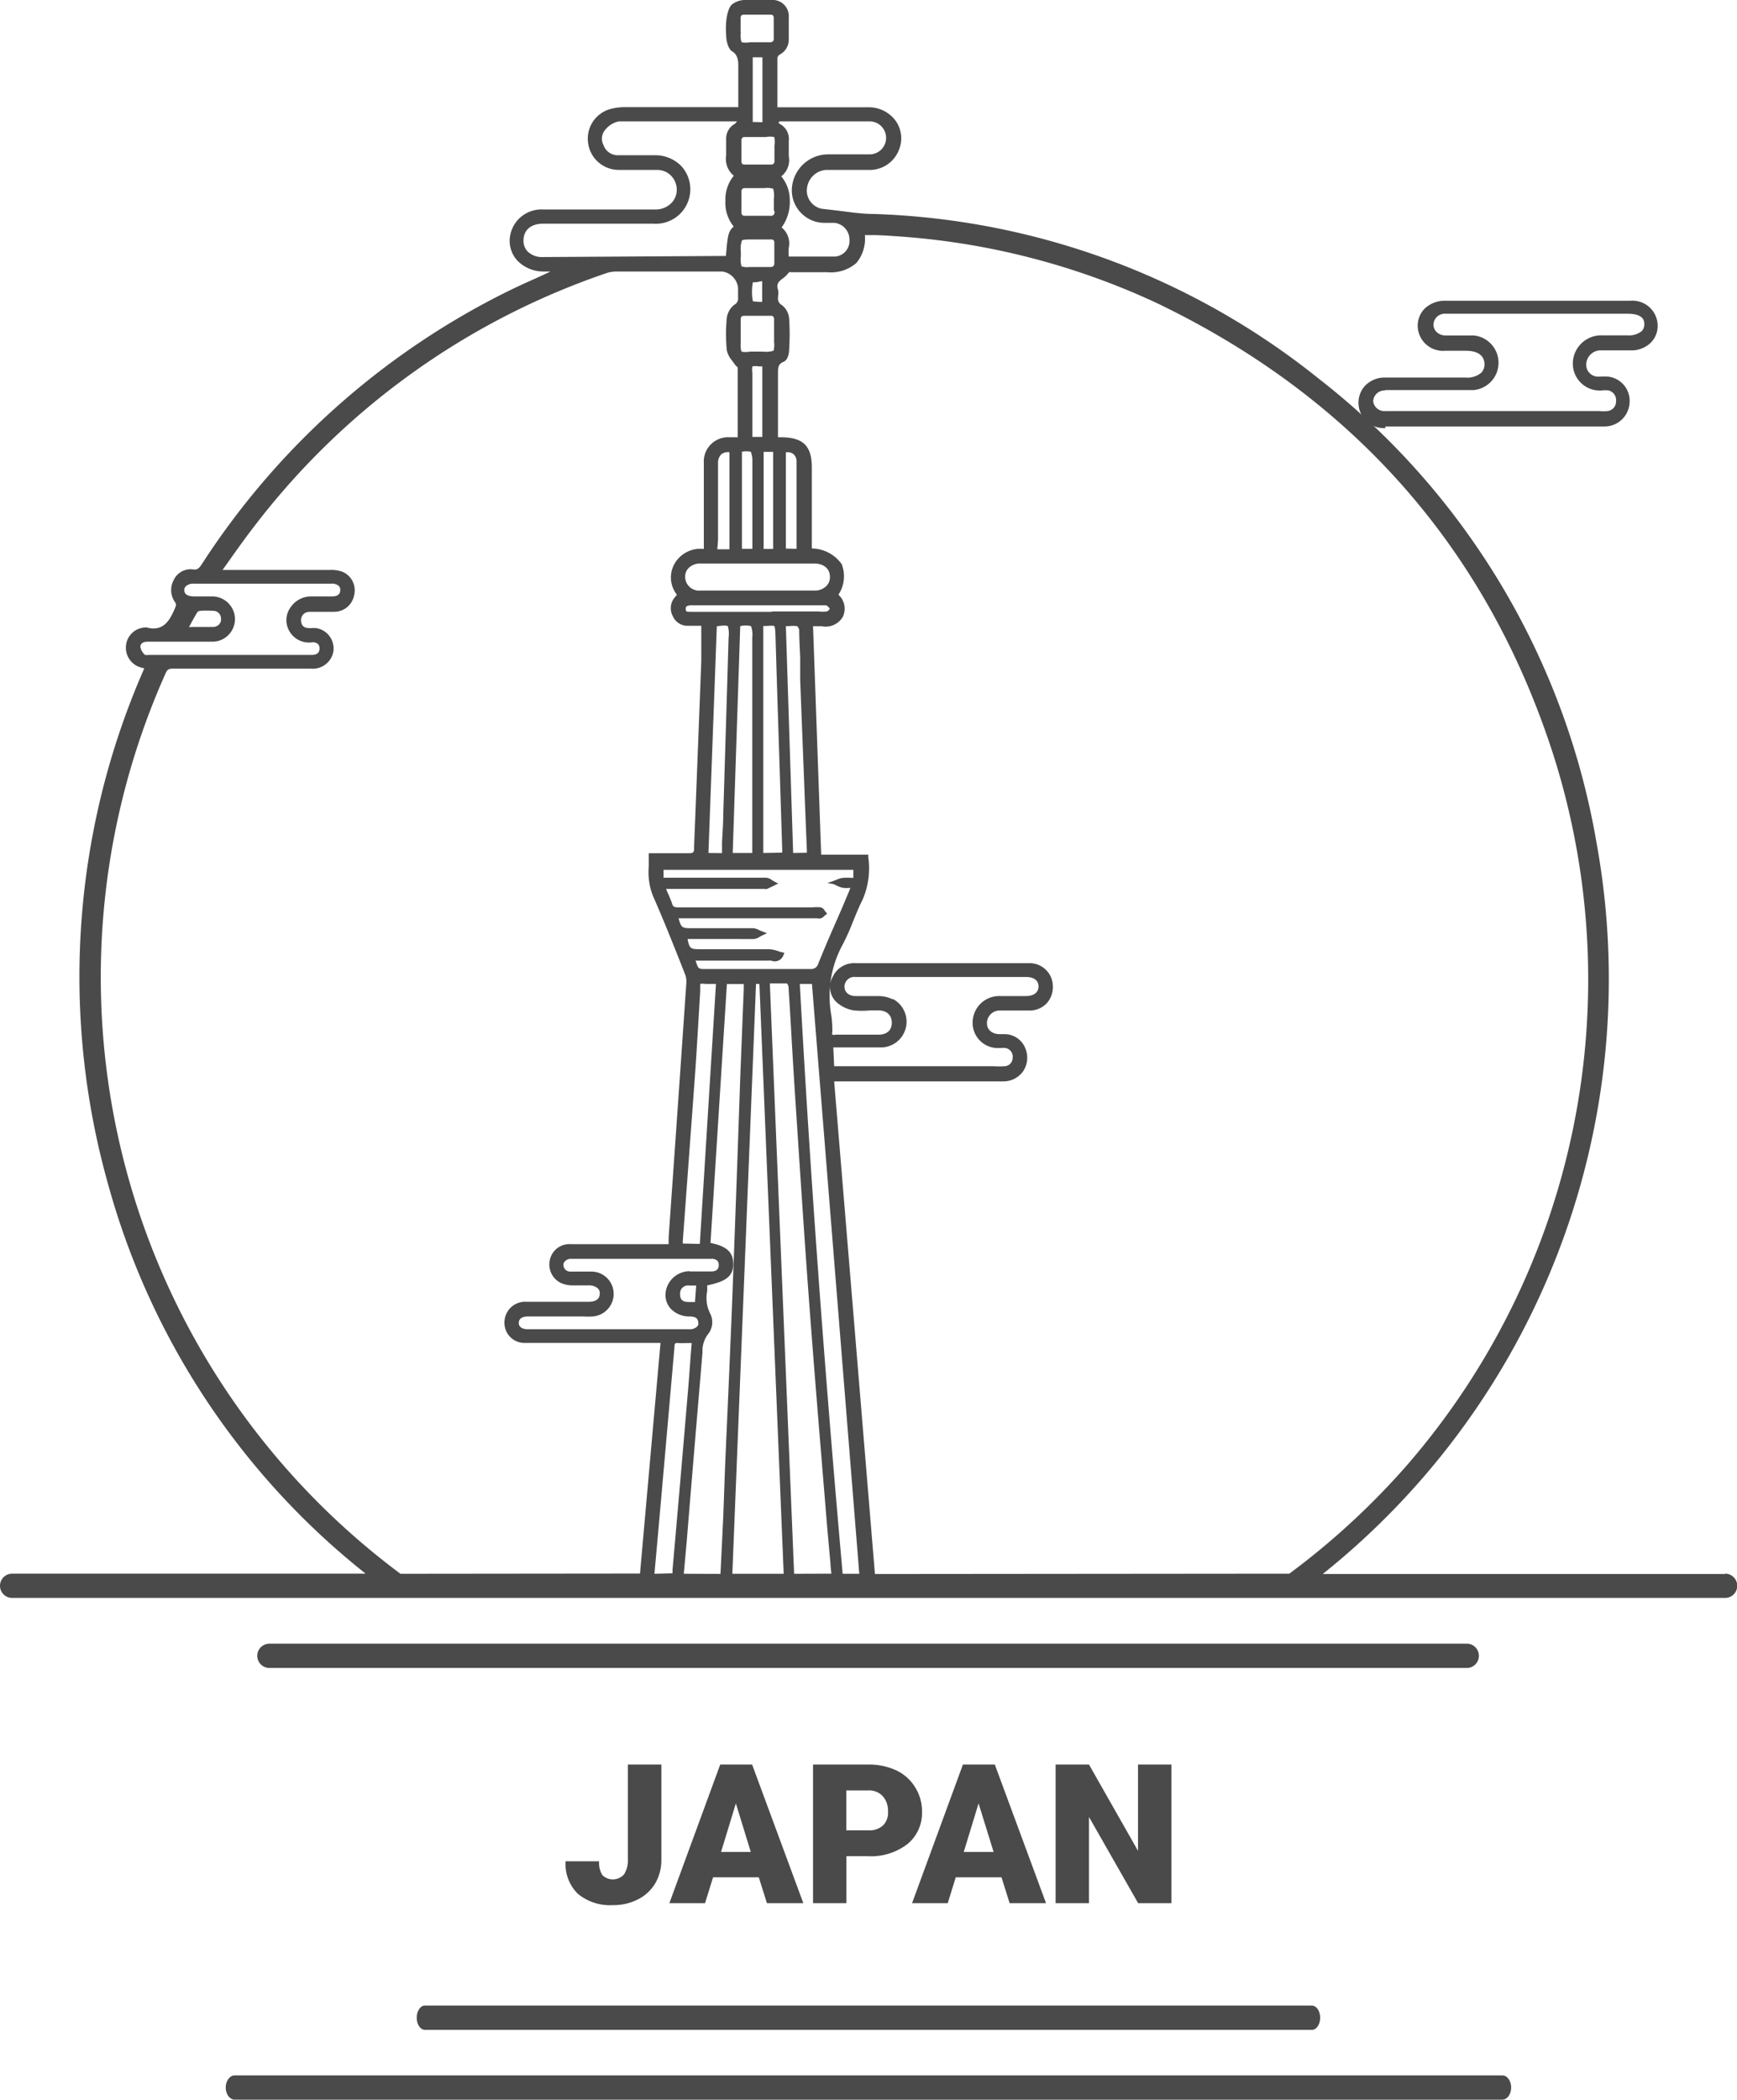 <svg xmlns="http://www.w3.org/2000/svg" viewBox="0 0 143.14 173"><defs><style>.cls-1{fill:#4a4a4a;}</style></defs><title>Asset 9</title><g id="Layer_2" data-name="Layer 2"><g id="Layer_1-2" data-name="Layer 1"><path class="cls-1" d="M52.56,156.5A3.44,3.44,0,0,0,54,155.17a3.79,3.79,0,0,0,.5-1.94v-7.84H51.74v7.84a2.09,2.09,0,0,1-.31,1.2,1.23,1.23,0,0,1-1.79.07,1.89,1.89,0,0,1-.27-1.14H46.61a3.43,3.43,0,0,0,1,2.67,4.15,4.15,0,0,0,2.9.94A4.33,4.33,0,0,0,52.56,156.5Z"/><path class="cls-1" d="M62.53,154.68l.67,2.13h3l-4.22-11.42H59.35l-4.19,11.42H58.1l.66-2.13Zm-1.89-6.09,1.23,4H59.42Z"/><path class="cls-1" d="M73.86,145.87a5.3,5.3,0,0,0-2.31-.48H67v11.42h2.75v-3.87H71.5a4.94,4.94,0,0,0,3.28-1,3.31,3.31,0,0,0,1.2-2.67,3.72,3.72,0,0,0-.56-2A3.62,3.62,0,0,0,73.86,145.87Zm-1.1,4.54a1.67,1.67,0,0,1-1.21.4H69.74v-3.29h1.84a1.52,1.52,0,0,1,1.17.48,1.84,1.84,0,0,1,.43,1.28A1.47,1.47,0,0,1,72.76,150.41Z"/><path class="cls-1" d="M78.76,154.68h3.77l.67,2.13h3l-4.22-11.42H79.35l-4.19,11.42H78.1Zm1.88-6.09,1.24,4H79.42Z"/><polygon class="cls-1" points="93.79 156.81 96.53 156.81 96.53 145.39 93.78 145.39 93.78 152.5 89.74 145.39 86.99 145.39 86.99 156.81 89.74 156.81 89.74 149.71 93.79 156.81"/><path class="cls-1" d="M121.87,136.43a1,1,0,0,0-.93-1H22.2a1,1,0,0,0,0,2h98.74A1,1,0,0,0,121.87,136.43Z"/><path class="cls-1" d="M123.81,171H19.33c-.4,0-.73.46-.73,1s.33,1,.73,1H123.81c.4,0,.72-.46.72-1S124.21,171,123.81,171Z"/><path class="cls-1" d="M34.34,166.25c0,.57.31,1,.69,1h73.08c.38,0,.68-.45.68-1s-.3-1-.68-1H35C34.65,165.24,34.34,165.69,34.34,166.25Z"/><path class="cls-1" d="M142.16,129.69H109a62.74,62.74,0,0,0,22.58-60.16,61.61,61.61,0,0,0-22.92-38.34A61.69,61.69,0,0,0,72,17.63c-1,0-2-.16-3-.28l-1.28-.15a1.12,1.12,0,0,1-.34-.11,1.52,1.52,0,0,1-.86-1.7A1.7,1.7,0,0,1,68.06,14h3.49a2.58,2.58,0,0,0,2.52-1.63A2.49,2.49,0,0,0,73.84,10a2.73,2.73,0,0,0-2.27-1.16c-1.63,0-3.28,0-4.89,0H64.06V8c0-1.1,0-2.17,0-3.23a.44.44,0,0,1,.19-.27A1.39,1.39,0,0,0,65,3.26V2.77c0-.44,0-.88,0-1.32A1.34,1.34,0,0,0,63.54,0h-.21c-.66,0-1.35,0-2,0a1.77,1.77,0,0,0-1,.36c-.47.4-.56,1.75-.49,2.5,0,.52.16,1.18.52,1.39s.48.63.48,1.1V8.83H51.43A4.39,4.39,0,0,0,50.24,9a2.53,2.53,0,0,0-1.79,2.66A2.55,2.55,0,0,0,51,14c.63,0,1.27,0,1.9,0h1.24a1.6,1.6,0,0,1,1.57,1.2,1.58,1.58,0,0,1-.26,1.39,1.8,1.8,0,0,1-1.43.67H44.76A2.62,2.62,0,0,0,42,19.77a2.41,2.41,0,0,0,.69,1.76,3,3,0,0,0,2.13.84h.54c-.4.2-.81.38-1.2.56l-.36.16c-.74.33-1.53.7-2.29,1.08a63.6,63.6,0,0,0-24.87,22.3c-.23.35-.37.49-.7.45a1.54,1.54,0,0,0-1.64.9,1.73,1.73,0,0,0,.17,1.86.42.42,0,0,1,0,.31c-.47,1.15-1,2.07-2.38,1.71a.19.19,0,0,0-.13,0,1.65,1.65,0,0,0-1.58,1.52A1.69,1.69,0,0,0,11.62,55l.27.07a63.06,63.06,0,0,0-3,42.44,61.87,61.87,0,0,0,21.24,32.15H1a1,1,0,0,0,0,2H142.16a1,1,0,0,0,0-2ZM64.24,10H65c2.18,0,4.44,0,6.66,0a1.36,1.36,0,0,1,0,2.72c-.73,0-1.47,0-2.19,0H68.19a3,3,0,0,0-2.94,2.91,2.69,2.69,0,0,0,2.6,2.73h.89A1.38,1.38,0,0,1,70,19.74a1.29,1.29,0,0,1-1.18,1.4c-.92,0-1.86,0-2.77,0H65a3.45,3.45,0,0,1,0-.73,1.69,1.69,0,0,0-.59-1.67,3.58,3.58,0,0,0,.67-2.33,3,3,0,0,0-.7-1.88A1.7,1.7,0,0,0,65,12.87c0-.38,0-.79,0-1.25a1.4,1.4,0,0,0-.78-1.43.48.48,0,0,1-.06-.11Zm2.85,36.43c.79,0,1.29.42,1.3,1.08a1,1,0,0,1-.3.78,1.34,1.34,0,0,1-1,.37H57.73a1.15,1.15,0,0,1-1.27-1.12,1,1,0,0,1,.3-.75,1.34,1.34,0,0,1,1-.36h9.37Zm-2.33-1.23V37.27a.8.8,0,0,1,.63.15.78.78,0,0,1,.25.62c0,1.83,0,3.65,0,5.48v1.7Zm3.91,27.64.22.1a2.32,2.32,0,0,0,.56.21,2.61,2.61,0,0,0,.63,0h0l-.15.38-.56,1.33-.63,1.44c-.44,1-.89,2.06-1.31,3.1a.6.6,0,0,1-.65.44c-3.18,0-6.08,0-8.85,0-.39,0-.43-.16-.55-.51l-.06-.18h6a.93.93,0,0,1,.23,0,.76.76,0,0,0,1-.42l.09-.22-.23-.06c-.1,0-.2-.06-.3-.09a2.88,2.88,0,0,0-.72-.15H57.82c-.9,0-1,0-1.16-.84H62.1a1.08,1.08,0,0,0,.5-.18l.16-.09.45-.21-.46-.17-.18-.08a1.29,1.29,0,0,0-.49-.16l-3.77,0H57.08c-.86,0-.94,0-1.16-.82h.45l10.87,0h.09a.76.76,0,0,0,.33,0,.66.66,0,0,0,.26-.18l.07-.06.17-.14L68,75.09,67.94,75a.5.5,0,0,0-.31-.24,4.29,4.29,0,0,0-.71,0H65.43l-9.57,0c-.3,0-.4-.06-.47-.29s-.26-.68-.41-1l-.09-.23.44,0H63a.35.35,0,0,0,.22,0l.4-.19.51-.25-.36-.19-.15-.09a.92.92,0,0,0-.46-.2c-1.07,0-2.15,0-3.12,0H54.68v-.65H70.32v.66h-.1a6.66,6.66,0,0,0-.77,0,2,2,0,0,0-.55.17l-.21.08-.51.18ZM56.84,104.74a2,2,0,0,0-2,1.89,1.69,1.69,0,0,0,.47,1.24,2.14,2.14,0,0,0,1.51.6c.57,0,.7.21.73.53a.36.36,0,0,1-.1.3.86.86,0,0,1-.65.22H43.47c-.27,0-.72-.09-.72-.52s.44-.53.7-.53h4.66a5.94,5.94,0,0,0,.72,0,1.87,1.87,0,0,0,1.74-1.89,1.84,1.84,0,0,0-1.89-1.81H47.05a.56.56,0,0,1-.62-.53.39.39,0,0,1,.11-.3.66.66,0,0,1,.52-.22H58.61a.71.71,0,0,1,.5.15.53.53,0,0,1,.12.37c0,.34-.2.51-.59.52h-1.8Zm.53,1.2-.1,1.34H57c-.45,0-.72,0-.89-.28a1,1,0,0,1,0-.74.7.7,0,0,1,.72-.34h.5Zm-1.1-3.48a2,2,0,0,1,0-.25l.35-4.75.69-9.4c.1-1.51.19-3,.28-4.52l.11-1.84c0-.12,0-.22,0-.31s0-.3,0-.32a1.29,1.29,0,0,1,.43,0H59l-1.33,21.42Zm2.11-32.18.69-18.68c.48-.06.82-.09.91,0a2.31,2.31,0,0,1,.06.94l-.21,7.07c-.08,2.5-.15,5-.23,7.49,0,.76-.06,1.52-.1,2.29l0,.9Zm2,0L61,51.59a1.92,1.92,0,0,1,.89,0,2.06,2.06,0,0,1,.1.94V70.28Zm2.52,0V51.58c.46,0,.8-.06.89,0s.1.42.12.94c.12,4.15.26,8.29.39,12.43l.16,5.07v.23Zm2.46,0-.6-18.69H65a3.07,3.07,0,0,1,.69,0,.61.61,0,0,1,.17.31c0,.76.05,1.53.08,2.29,0,.6,0,1.2,0,1.8.12,3.19.25,6.38.37,9.58l.18,4.48v.21ZM63.6,50.41H57c-.44,0-.49,0-.49-.24a.3.3,0,0,1,.06-.21,1,1,0,0,1,.52-.09h11a1,1,0,0,1,.29.28.45.45,0,0,1-.24.23,2.57,2.57,0,0,1-.69,0H63.6Zm-4.43-5.9V41.67c0-1.16,0-2.33,0-3.5a1,1,0,0,1,.27-.74.91.91,0,0,1,.67-.17v8h-1Zm4.64-22.86a.38.38,0,0,1-.07.27.43.43,0,0,1-.31.08H61.79a1.74,1.74,0,0,1-.68-.05,1.92,1.92,0,0,1-.06-.81v-.43a1.94,1.94,0,0,1,.09-.89c.09-.09.42-.09.92-.09H63.5a.41.41,0,0,1,.25.06.35.35,0,0,1,.06.24v1.62Zm-1,1.51v1.71l-.25,0a3.53,3.53,0,0,1-.52-.05,4.31,4.31,0,0,1,0-1.56c.12,0,.36,0,.53-.06Zm-1.77,5v-.54c0-.34,0-.68,0-1v-.3c0-.22.08-.3.31-.3h2.11c.14,0,.22,0,.26.07a.39.39,0,0,1,.07.28c0,.26,0,.53,0,.8v.34c0,.27,0,.5,0,.7a1.61,1.61,0,0,1-.05.69,2.18,2.18,0,0,1-.89.07H61.8a1.69,1.69,0,0,1-.7,0A1.82,1.82,0,0,1,61.05,28.2Zm2.67,9.07v8h-.78v-8ZM62,35.56V30.75a1.78,1.78,0,0,1,0-.56,1.47,1.47,0,0,1,.55,0l.27,0V36H62C62,35.84,62,35.7,62,35.56Zm0,9.66-.86,0v-8l0,0a1.87,1.87,0,0,1,.73,0A2,2,0,0,1,62,38Zm1.82-27.83a.44.44,0,0,1-.06.31.41.41,0,0,1-.33.08c-.68,0-1.36,0-2,0a.37.37,0,0,1-.26-.06.38.38,0,0,1-.07-.27v-.14c0-.49,0-1,0-1.49a.39.39,0,0,1,.07-.26.41.41,0,0,1,.23-.06H63a1.7,1.7,0,0,1,.71.05,1.87,1.87,0,0,1,.06.8v1Zm0-5.34v1.16a.35.35,0,0,1-.07.28.33.33,0,0,1-.25.07h-2c-.14,0-.28,0-.34-.06a.44.44,0,0,1-.06-.26v-.06c0-.52,0-1,0-1.56a.33.33,0,0,1,.07-.27.33.33,0,0,1,.23-.06h1.72a1.8,1.8,0,0,1,.68,0A1.69,1.69,0,0,1,63.81,12.05Zm-1.79-2V4.72h.8v5.35Zm-1-7.43V1.86c0-.11,0-.22,0-.33a.38.38,0,0,1,.06-.25.37.37,0,0,1,.26-.07h0c.7,0,1.4,0,2.11,0a.39.39,0,0,1,.24.06.35.35,0,0,1,.06.24V3.13a.35.35,0,0,1-.07.28.37.37,0,0,1-.25.07H61.81a1.84,1.84,0,0,1-.7,0A1.83,1.83,0,0,1,61.05,2.64ZM44.73,21.18a1.69,1.69,0,0,1-1.24-.45,1.24,1.24,0,0,1-.35-.93c0-.85.63-1.37,1.61-1.37h9.09a2.84,2.84,0,0,0,2.31-4.74,3,3,0,0,0-2.12-.9c-1,0-2.09,0-3.13,0a1.23,1.23,0,0,1-1.16-.82,1.14,1.14,0,0,1,.19-1.34A1.93,1.93,0,0,1,51,10c2.55,0,5.14,0,7.64,0h2.09a.78.78,0,0,1-.18.21,1.37,1.37,0,0,0-.71,1.27v.32c0,.34,0,.7,0,1a1.79,1.79,0,0,0,.63,1.68,3.05,3.05,0,0,0-.69,2.07,3.06,3.06,0,0,0,.68,2.11c-.46.44-.49.69-.64,2.43h0l-.41,0ZM11.57,53.3c0-.39.42-.43.6-.43h.75c1.5,0,3,0,4.49,0A1.86,1.86,0,0,0,19,49.91a1.89,1.89,0,0,0-1.46-.77c-.32,0-.65,0-1,0H16c-.36,0-.8-.09-.81-.49a.41.41,0,0,1,.12-.34.91.91,0,0,1,.67-.22H27.34a.79.79,0,0,1,.59.2.45.45,0,0,1,.11.32c0,.24-.1.52-.65.53h-.75c-.36,0-.71,0-1.06,0a2.05,2.05,0,0,0-1.7,1,1.77,1.77,0,0,0-.13,1.67,1.86,1.86,0,0,0,2,1.11.65.65,0,0,1,.45.14.49.49,0,0,1,.13.36c0,.13,0,.51-.57.54H12.25a.9.9,0,0,1-.3,0A1.1,1.1,0,0,1,11.57,53.3Zm4-1.63.09-.16c.21-.39.4-.74.61-1.08a.41.41,0,0,1,.22-.1,7.35,7.35,0,0,1,1.05,0,.63.63,0,0,1,.67.64.59.59,0,0,1-.14.46.69.69,0,0,1-.5.23c-.5,0-1,0-1.56,0Zm17.43,78A61.29,61.29,0,0,1,13.65,55.47c.13-.3.26-.38.62-.38H25.59a1.73,1.73,0,0,0,1.87-1.34,1.7,1.7,0,0,0-1.42-2,2.17,2.17,0,0,0-.36,0h-.2c-.44,0-.65-.21-.67-.6a.73.73,0,0,1,.17-.52.75.75,0,0,1,.51-.22c.35,0,.7,0,1.06,0h1A1.67,1.67,0,0,0,29.19,49a1.65,1.65,0,0,0-1-1.9,2.61,2.61,0,0,0-.95-.14H18.34l.76-1.07c.61-.86,1.25-1.75,1.91-2.6A61.43,61.43,0,0,1,49.93,22.52a2.62,2.62,0,0,1,.88-.15h8.72a1.54,1.54,0,0,1,1.29,1.32,2.09,2.09,0,0,1,0,.25c0,.18,0,.37,0,.55a.59.59,0,0,1-.32.63,1.67,1.67,0,0,0-.61,1.09,14.36,14.36,0,0,0,0,2.63,1.89,1.89,0,0,0,.42.85l.2.27a1.2,1.2,0,0,0,.17.21l.11.1c0,1.57,0,3.15,0,4.76v1h-.66A2,2,0,0,0,58,38.15c0,1.5,0,3,0,4.49v2.59a2.46,2.46,0,0,0-2.36,1.13A2.29,2.29,0,0,0,55.78,49l-.15.19a1.38,1.38,0,0,0-.19,1.57,1.32,1.32,0,0,0,1.29.8h1.06c0,.28,0,.56,0,.83,0,.72,0,1.4,0,2.08q-.24,6.35-.49,12.68l-.1,2.54c0,.61,0,.61-.65.61H53.46v.22c0,.3,0,.6,0,.89a5.35,5.35,0,0,0,.34,2.39c.74,1.67,1.43,3.39,2.1,5.07l.52,1.32a1.68,1.68,0,0,1,.14.78q-.69,10.07-1.4,20.12l-.06.89c0,.14,0,.28,0,.43v.1H47a1.64,1.64,0,0,0-1.69,1.31,1.69,1.69,0,0,0,1,1.93,2.59,2.59,0,0,0,.82.16c.3,0,.6,0,.9,0h.44a1.09,1.09,0,0,1,.8.25.52.52,0,0,1,.15.43c0,.44-.32.67-.93.67H43.4a1.7,1.7,0,0,0-1.74,1.16,1.73,1.73,0,0,0,.18,1.49,1.68,1.68,0,0,0,1.28.74c.24,0,.49,0,.73,0H54.43l-1.69,19Zm20.93,0,.34-3.78q.66-7.45,1.31-14.9c0-.32.08-.35.31-.33s.58,0,.9,0H57l-.1,1.22c-.07,1-.14,2-.23,3q-.61,7.23-1.25,14.47l0,.28Zm2.42,0c.08-.94.17-1.87.25-2.79q.49-6,1-12l.29-3.46a2.26,2.26,0,0,1,.51-1.56,1.58,1.58,0,0,0,.15-1.58,2.83,2.83,0,0,1-.27-1.91l0-.21a2.13,2.13,0,0,1,0-.25c1.44-.31,2.17-.69,2.14-1.81,0-.94-.57-1.43-1.87-1.69L59.9,81.08h1.39v.41L61,88.81q-.31,9.15-.66,18.29c-.18,4.58-.39,9.23-.59,13.73L59.6,125c-.08,1.64-.15,3.18-.23,4.68Zm4,0,1.95-48.6h.28l2,48.6Zm5.09,0-2-48.64h.31c.42,0,.79,0,1.1,0a.56.56,0,0,1,.13.29c.08,1.28.16,2.55.23,3.82.08,1.45.17,2.9.26,4.35l.14,2.15c.32,4.83.64,9.82,1,14.72s.77,9.94,1.17,14.78l.23,2.79c.13,1.65.28,3.29.43,4.93,0,.27.05.53.07.8Zm4,0c-1.53-17.21-2.69-33.15-3.53-48.6h1l3.9,48.6Zm4.12-47.33a2.64,2.64,0,0,0-1.12-.27c-.39,0-.79,0-1.17,0s-.51,0-.76,0c-.56,0-.92-.32-.92-.78a.81.81,0,0,1,.92-.79q7,0,14.07,0c.62,0,1,.29,1,.78s-.39.78-1,.79H83.36c-.31,0-.61,0-.92,0a2.19,2.19,0,0,0-2.29,2.16,2.08,2.08,0,0,0,2.22,2.12h.14a1.23,1.23,0,0,1,.34,0,.72.72,0,0,1,.6.81.69.69,0,0,1-.65.69,7.31,7.31,0,0,1-.94,0H68.74l-.07-1.55h0l.42,0h1.15c.81,0,1.64,0,2.47,0a2.12,2.12,0,0,0,.85-4ZM72.1,129.69,68.74,89.1H82.61a2,2,0,0,0,1.7-.83,2,2,0,0,0,.23-1.77,1.85,1.85,0,0,0-1.65-1.29H82.4c-.66,0-1.06-.37-1.07-.89a1.05,1.05,0,0,1,1-1.06H83.6c.44,0,.88,0,1.31,0a1.92,1.92,0,0,0,1.36-.61,2,2,0,0,0,.49-1.45,1.91,1.91,0,0,0-1.93-1.84H70.49a1.93,1.93,0,0,0-1.85,1.09,1.71,1.71,0,0,0,.26,2.09,2.8,2.8,0,0,0,1.45.71,6.91,6.91,0,0,0,1.36,0l.66,0c.69,0,1.11.37,1.12,1s-.4,1-1.09,1H68.85a.39.39,0,0,1-.26,0,.35.35,0,0,1,0-.22,8.45,8.45,0,0,0-.1-1.47,8.84,8.84,0,0,1,1-5.82,19.63,19.63,0,0,0,.81-1.83c.24-.58.48-1.19.77-1.75a6.49,6.49,0,0,0,.48-3.54v-.2H67.67L67,51.6h.13c.21,0,.4,0,.59,0a1.63,1.63,0,0,0,1.74-.79A1.55,1.55,0,0,0,69.09,49a2.74,2.74,0,0,0,.27-2.52,3.07,3.07,0,0,0-2.46-1.29v0c0-.15,0-.31,0-.46l0-6.2c0-1.78-.7-2.48-2.49-2.5l-.3,0V34.74c0-1.23,0-2.45,0-3.67,0-.09,0-.17,0-.26,0-.51,0-.81.46-1s.46-1,.46-1a19.37,19.37,0,0,0,0-2.55,1.56,1.56,0,0,0-.58-1.11.63.63,0,0,1-.33-.69v-.08a1.3,1.3,0,0,0,0-.48c-.16-.48,0-.69.45-1a2.51,2.51,0,0,0,.45-.47.85.85,0,0,1,.16,0h3a3.2,3.2,0,0,0,2.39-.76,3.13,3.13,0,0,0,.7-2.3l.64,0c.63,0,1.25.05,1.87.09A60.12,60.12,0,0,1,95.39,25c16.25,7.83,27.24,20.38,32.65,37.3A61.09,61.09,0,0,1,116,120.66a61.77,61.77,0,0,1-9.75,9Z"/><path class="cls-1" d="M114.16,35.14h18a2.07,2.07,0,0,0,2.13-2,2,2,0,0,0-2-2.12H132a2.52,2.52,0,0,1-.48,0,1,1,0,0,1-.66-.45,1,1,0,0,1-.1-.83,1.18,1.18,0,0,1,1.21-.87h2.4a2.29,2.29,0,0,0,1.67-.64,1.93,1.93,0,0,0,.56-1.45,2.07,2.07,0,0,0-2.23-2H119.13a2.4,2.4,0,0,0-1.74.66,2,2,0,0,0-.56,1.46,2.08,2.08,0,0,0,2.26,2h1.69c.69,0,1.52.19,1.55,1.09a1,1,0,0,1-.25.71,1.79,1.79,0,0,1-1.31.41h-6.62a2.22,2.22,0,0,0-1.73.75,2.09,2.09,0,0,0,1.74,3.41Zm0-3h6.42l.86,0a2.26,2.26,0,0,0,0-4.5c-.44,0-.89,0-1.32,0s-.69,0-1,0a1.05,1.05,0,0,1-.77-.32.85.85,0,0,1-.22-.62.93.93,0,0,1,1-.85h15c1.36,0,1.37.64,1.37.85a.78.78,0,0,1-.21.58,1.65,1.65,0,0,1-1.17.35h-2.11a2.34,2.34,0,0,0-2.4,2.36,2.22,2.22,0,0,0,2.41,2.18,2.27,2.27,0,0,1,.53,0,.82.82,0,0,1,.62.92.78.78,0,0,1-.72.78,3.23,3.23,0,0,1-.63,0H114.16a.92.92,0,0,1-1-.83A.94.94,0,0,1,114.12,32.17Z"/></g></g></svg>